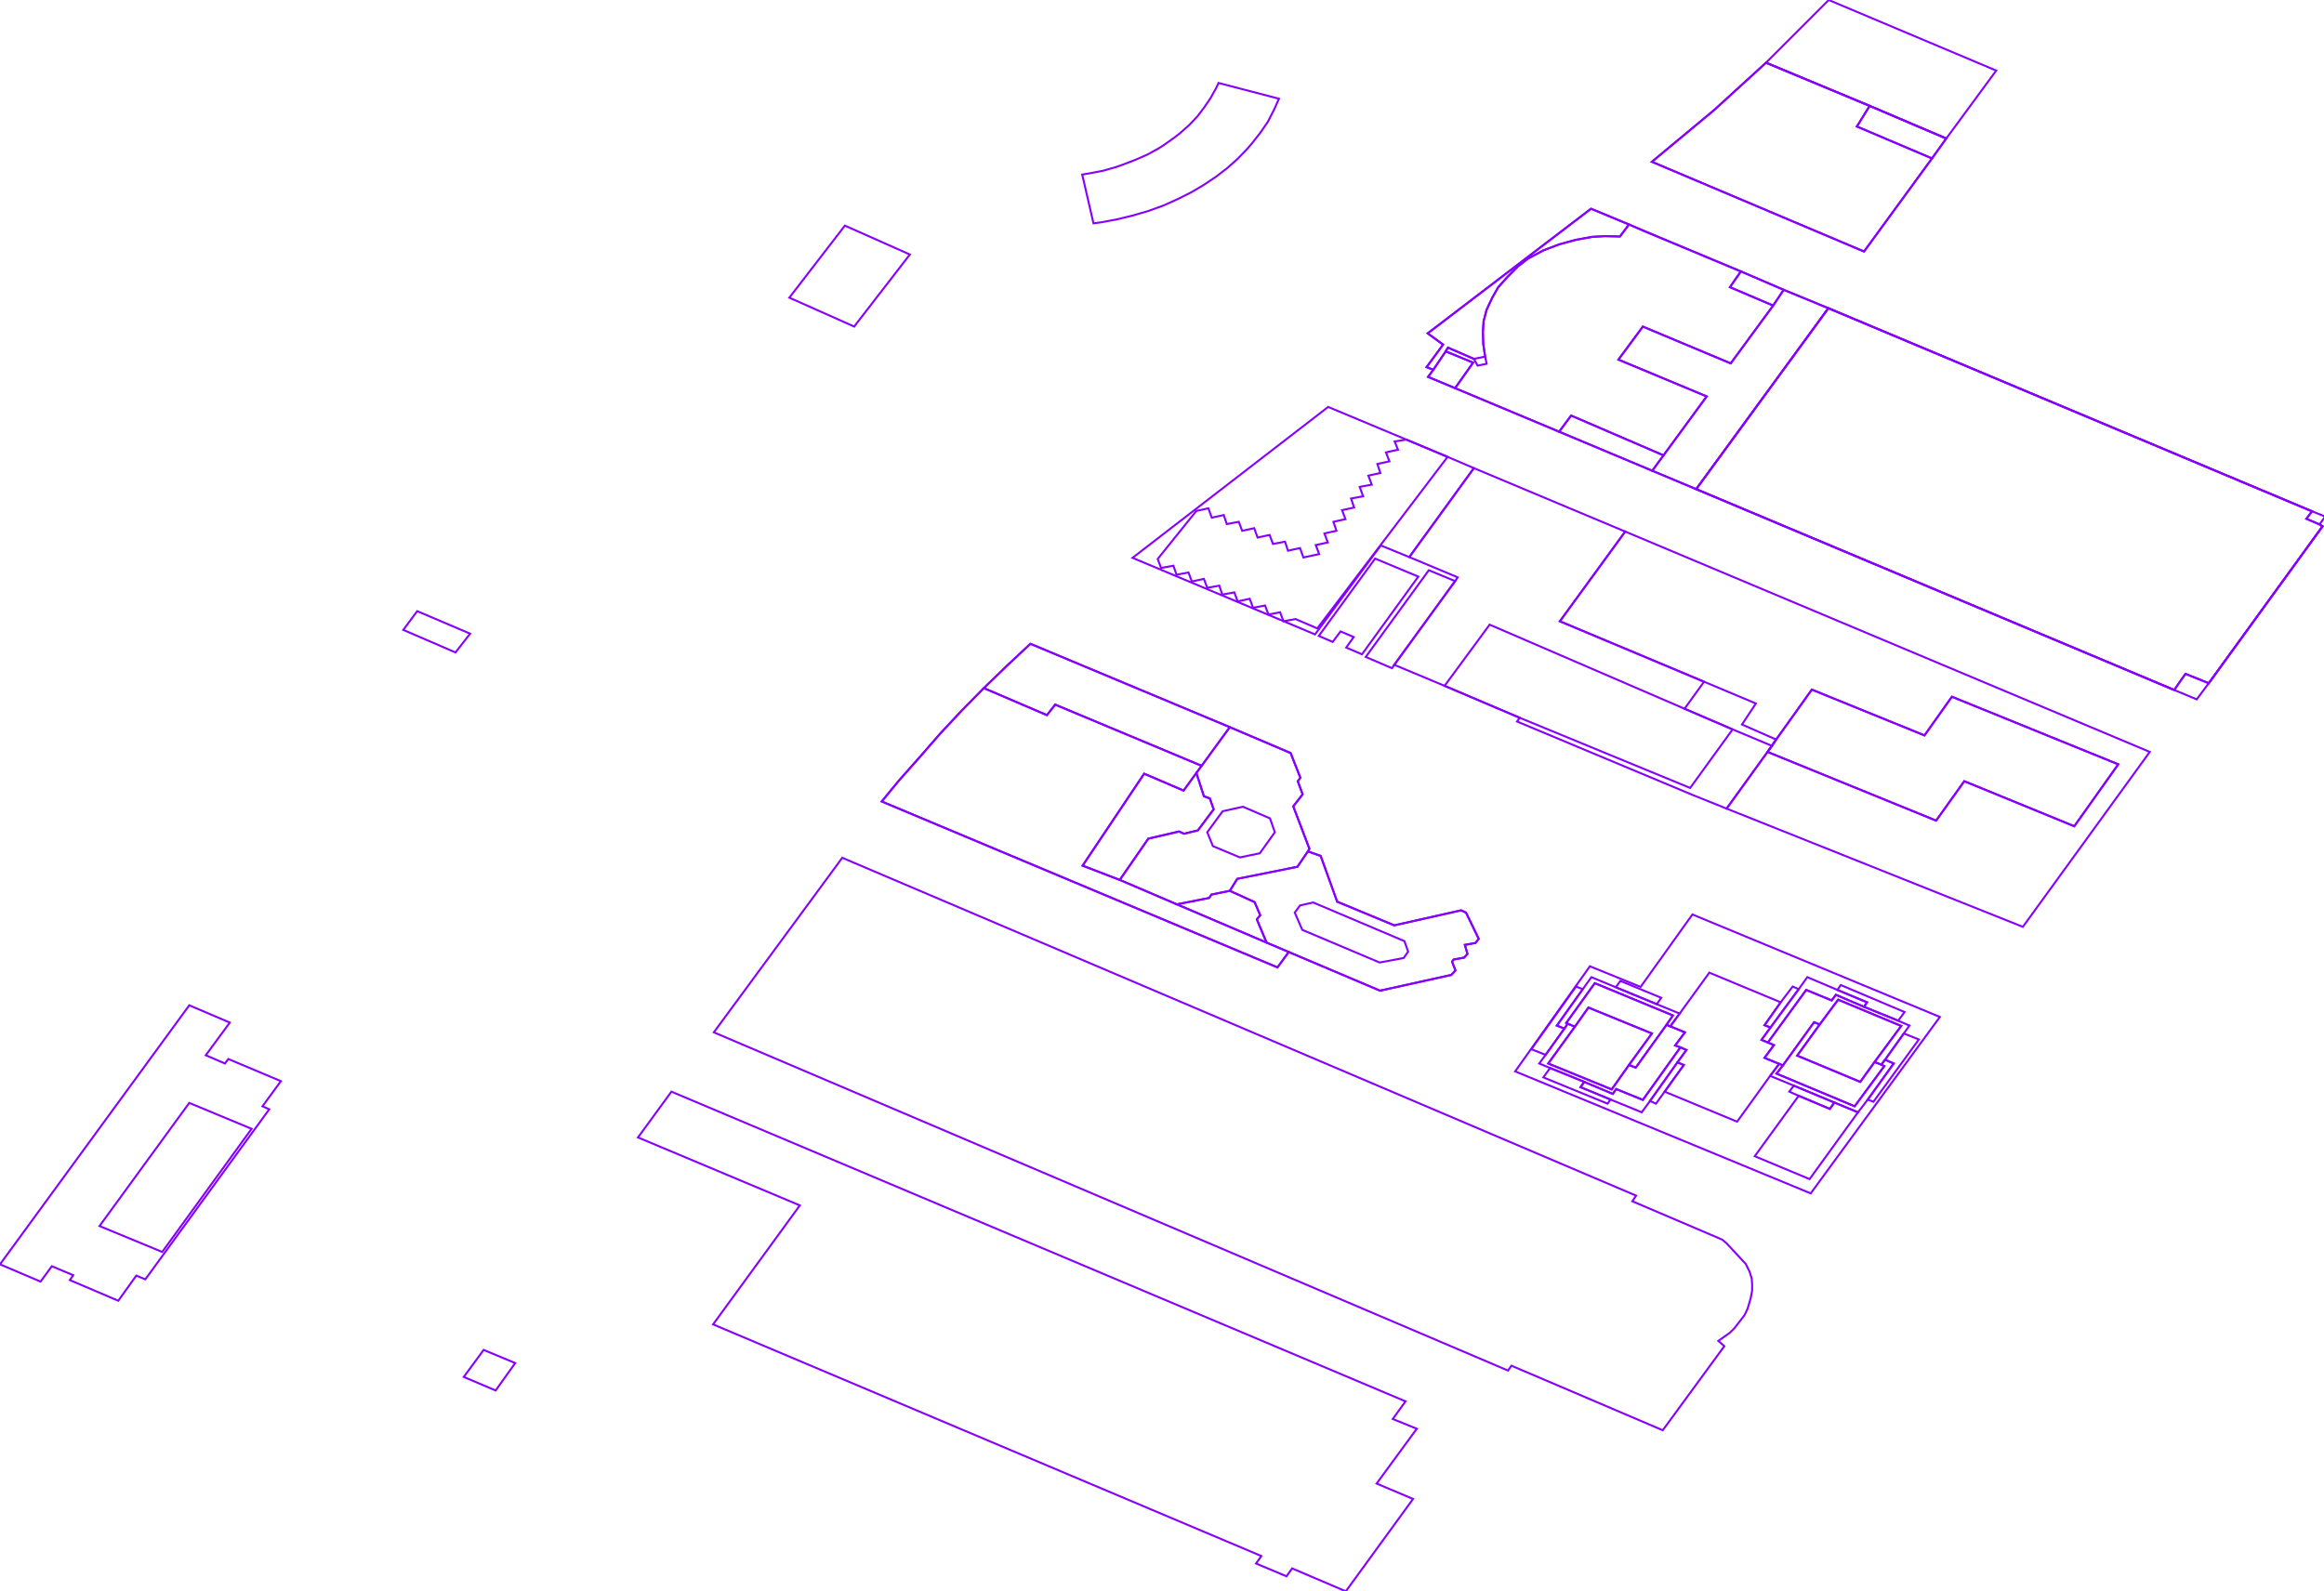 <?xml version="1.0" encoding="iso-8859-1" standalone="no"?>
<!DOCTYPE svg PUBLIC "-//W3C//DTD SVG 1.0//EN" "http://www.w3.org/TR/2001/REC-SVG-20010904/DTD/svg10.dtd">
<svg xmlns="http://www.w3.org/2000/svg" width="1168" height="800">
<path style="fill:rgb(255, 0, 0);fill-opacity:0;fill-rule:evenodd;stroke:rgb(134, 0, 255);stroke-width:1;" d="M 358.764, 518.99 L 423.307, 431.234 L 822.269, 601.085 L 820.382, 603.916 L 865.487, 623.166 L 867.752, 625.053 L 877.377, 635.433 L 879.264, 639.207 L 880.396, 642.793 L 880.585, 645.813 L 880.585, 648.832 L 879.83, 652.795 L 878.32, 657.891 L 876.811, 661.099 L 871.715, 667.705 L 869.45, 669.969 L 863.6, 674.121 L 866.619, 676.763 L 835.669, 719.038 L 759.613, 686.577 L 757.915, 689.03 L 358.764, 518.99 z "/>
<path style="fill:rgb(0, 255, 0);fill-opacity:0;fill-rule:evenodd;stroke:rgb(134, 0, 255);stroke-width:1;" d="M 716.962, 184.572 L 725.265, 173.248 L 717.528, 167.587 L 799.623, 104.93 L 818.684, 112.857 L 826.421, 116.254 L 874.923, 136.447 L 896.438, 145.695 L 918.896, 154.942 L 1161.97, 257.042 L 1168.58, 259.684 L 1165.75, 263.647 L 1167.26, 264.591 L 1110.07, 343.477 L 1104.03, 351.592 L 1092.71, 346.874 L 852.465, 245.907 L 830.385, 236.66 L 783.581, 217.032 L 731.305, 195.14 L 717.716, 189.479 L 720.359, 185.893 L 716.962, 184.572 z "/>
<path style="fill:rgb(0, 0, 255);fill-opacity:0;fill-rule:evenodd;stroke:rgb(134, 0, 255);stroke-width:1;" d="M 320.642, 571.833 L 337.438, 548.809 L 706.393, 704.506 L 699.976, 713.376 L 712.055, 718.283 L 691.861, 745.836 L 710.167, 753.574 L 676.386, 800 L 649.398, 788.488 L 646.568, 792.451 L 631.281, 786.034 L 633.923, 782.26 L 358.386, 665.817 L 401.982, 605.992 L 320.642, 571.833 z "/>
<path style="fill:rgb(255, 255, 0);fill-opacity:0;fill-rule:evenodd;stroke:rgb(134, 0, 255);stroke-width:1;" d="M 852.465, 245.907 L 918.896, 154.942 L 1161.97, 257.042 L 1159.14, 260.816 L 1165.75, 263.647 L 1167.26, 264.591 L 1110.07, 343.477 L 1098.37, 338.759 L 1092.71, 346.874 L 852.465, 245.907 z "/>
<path style="fill:rgb(255, 0, 0);fill-opacity:0;fill-rule:evenodd;stroke:rgb(134, 0, 255);stroke-width:1;" d="M 783.958, 312.338 L 816.796, 267.233 L 1080.44, 378.014 L 1016.65, 465.959 L 867.752, 406.511 L 888.323, 378.014 L 890.587, 374.994 L 892.663, 371.786 L 875.49, 364.237 L 882.472, 353.668 L 856.428, 342.722 L 783.958, 312.338 z "/>
<path style="fill:rgb(0, 255, 0);fill-opacity:0;fill-rule:evenodd;stroke:rgb(134, 0, 255);stroke-width:1;" d="M 443.123, 402.925 L 451.993, 392.168 L 462.373, 380.467 L 472.564, 368.766 L 483.133, 357.443 L 494.456, 345.931 L 506.157, 334.607 L 517.858, 323.661 L 618.07, 365.558 L 648.644, 378.58 L 653.55, 391.036 L 652.229, 392.734 L 654.683, 399.339 L 649.965, 405.379 L 658.08, 426.704 L 657.325, 428.025 L 663.741, 430.29 L 672.045, 453.314 L 700.731, 465.204 L 734.324, 457.655 L 736.778, 458.787 L 743.194, 471.998 L 741.496, 474.074 L 736.211, 475.018 L 737.532, 479.547 L 735.834, 481.434 L 730.55, 482.378 L 729.795, 483.51 L 731.493, 487.851 L 729.417, 490.116 L 693.56, 498.042 L 647.7, 478.603 L 642.038, 486.341 L 443.123, 402.925 z "/>
<path style="fill:rgb(0, 0, 255);fill-opacity:0;fill-rule:evenodd;stroke:rgb(134, 0, 255);stroke-width:1;" d="M 700.731, 334.23 L 731.305, 292.144 L 732.626, 290.257 L 708.28, 280.066 L 740.741, 235.339 L 816.796, 267.233 L 783.958, 312.338 L 856.428, 342.722 L 846.615, 356.31 L 870.771, 366.69 L 890.587, 374.994 L 888.323, 378.014 L 867.752, 406.511 L 850.389, 399.528 L 762.444, 362.727 L 763.765, 360.84 L 726.02, 344.798 L 700.731, 334.23 z "/>
<path style="fill:rgb(255, 255, 0);fill-opacity:0;fill-rule:evenodd;stroke:rgb(134, 0, 255);stroke-width:1;" d="M 761.5, 538.618 L 799.056, 485.775 L 824.534, 496.155 L 850.578, 459.731 L 974.947, 511.253 L 910.026, 599.953 L 761.5, 538.618 z M 836.612, 548.809 L 873.036, 563.907 L 889.644, 540.882 L 894.173, 534.843 L 886.813, 531.824 L 891.531, 525.407 L 888.511, 524.086 L 885.303, 522.765 L 889.833, 516.537 L 886.813, 515.405 L 894.928, 503.892 L 859.071, 488.983 L 844.161, 509.554 L 839.443, 515.971 L 846.803, 518.99 L 841.897, 525.596 L 844.539, 526.539 L 847.558, 527.86 L 843.029, 534.088 L 846.237, 535.409 L 836.612, 548.809 z "/>
<path style="fill:rgb(255, 0, 0);fill-opacity:0;fill-rule:evenodd;stroke:rgb(134, 0, 255);stroke-width:1;" d="M 726.586, 176.645 L 727.719, 174.758 L 740.741, 180.42 L 742.628, 183.817 L 747.157, 182.873 L 746.402, 179.288 L 745.459, 172.871 L 745.27, 167.021 L 745.648, 161.359 L 747.157, 155.697 L 749.988, 149.658 L 753.008, 144.374 L 757.915, 138.901 L 762.821, 133.994 L 767.917, 130.031 L 775.655, 125.879 L 783.581, 122.859 L 791.885, 120.594 L 800.189, 119.085 L 806.605, 118.707 L 814.154, 118.896 L 818.684, 112.857 L 874.923, 136.447 L 869.45, 144.374 L 891.154, 153.621 L 869.828, 182.685 L 825.666, 164.19 L 813.399, 180.797 L 857.749, 199.292 L 836.046, 228.922 L 789.62, 208.917 L 783.581, 217.032 L 731.305, 195.14 L 740.363, 182.307 L 726.586, 176.645 z "/>
<path style="fill:rgb(0, 255, 0);fill-opacity:0;fill-rule:evenodd;stroke:rgb(134, 0, 255);stroke-width:1;" d="M 569.191, 280.444 L 667.516, 204.577 L 706.77, 220.996 L 727.53, 229.677 L 740.741, 235.339 L 708.28, 280.066 L 693.937, 274.216 L 660.911, 318.943 L 569.191, 280.444 z "/>
<path style="fill:rgb(0, 0, 255);fill-opacity:0;fill-rule:evenodd;stroke:rgb(134, 0, 255);stroke-width:1;" d="M 0, 635.622 L 95.117, 505.402 L 115.499, 514.084 L 103.421, 530.502 L 113.046, 534.654 L 114.744, 532.39 L 141.165, 543.524 L 131.918, 556.169 L 135.315, 557.679 L 73.036, 643.171 L 68.507, 641.283 L 59.448, 653.928 L 35.103, 643.548 L 36.801, 641.095 L 26.044, 636.565 L 20.382, 644.303 L 0, 635.622 z "/>
<path style="fill:rgb(255, 255, 0);fill-opacity:0;fill-rule:evenodd;stroke:rgb(134, 0, 255);stroke-width:1;" d="M 443.123, 402.925 L 451.993, 392.168 L 462.373, 380.467 L 472.564, 368.766 L 483.133, 357.443 L 494.456, 345.931 L 526.162, 359.519 L 530.314, 354.234 L 603.916, 384.996 L 601.274, 388.582 L 594.857, 397.452 L 575.041, 388.96 L 544.091, 435.197 L 562.774, 442.368 L 591.46, 454.636 L 636.565, 473.885 L 647.7, 478.603 L 642.038, 486.341 L 443.123, 402.925 z "/>
<path style="fill:rgb(255, 0, 0);fill-opacity:0;fill-rule:evenodd;stroke:rgb(134, 0, 255);stroke-width:1;" d="M 830.196, 81.34 L 861.524, 55.296 L 887.568, 31.517 L 939.656, 53.22 L 978.155, 69.639 L 970.984, 79.641 L 936.825, 126.445 L 830.196, 81.34 z "/>
<path style="fill:rgb(0, 255, 0);fill-opacity:0;fill-rule:evenodd;stroke:rgb(134, 0, 255);stroke-width:1;" d="M 830.196, 81.34 L 861.524, 55.296 L 887.568, 31.517 L 939.656, 53.22 L 933.239, 63.6 L 970.984, 79.641 L 936.825, 126.445 L 830.196, 81.34 z "/>
<path style="fill:rgb(0, 0, 255);fill-opacity:0;fill-rule:evenodd;stroke:rgb(134, 0, 255);stroke-width:1;" d="M 888.323, 378.014 L 890.399, 374.994 L 892.663, 371.786 L 910.592, 346.686 L 967.209, 369.71 L 980.986, 350.271 L 1064.59, 384.242 L 1042.51, 415.381 L 987.214, 392.734 L 973.06, 412.55 L 888.323, 378.014 z "/>
<path style="fill:rgb(255, 255, 0);fill-opacity:0;fill-rule:evenodd;stroke:rgb(134, 0, 255);stroke-width:1;" d="M 726.02, 344.798 L 748.667, 314.036 L 846.615, 356.31 L 870.771, 366.69 L 849.446, 396.131 L 763.765, 360.84 L 726.02, 344.798 z "/>
<path style="fill:rgb(255, 0, 0);fill-opacity:0;fill-rule:evenodd;stroke:rgb(134, 0, 255);stroke-width:1;" d="M 581.835, 281.01 L 601.274, 256.853 L 607.313, 255.532 L 609.012, 260.25 L 615.051, 258.929 L 616.561, 263.458 L 622.6, 262.326 L 624.298, 266.855 L 630.337, 265.534 L 632.036, 270.252 L 638.075, 268.931 L 639.774, 273.461 L 645.813, 272.328 L 647.322, 276.858 L 653.362, 275.537 L 655.06, 280.255 L 662.987, 278.556 L 661.288, 274.027 L 667.327, 272.706 L 665.629, 268.176 L 671.668, 266.855 L 670.158, 262.326 L 676.197, 261.005 L 674.499, 256.476 L 680.538, 255.155 L 679.028, 250.625 L 685.067, 249.493 L 683.369, 244.775 L 689.408, 243.642 L 687.709, 239.113 L 693.749, 237.792 L 692.239, 233.263 L 698.278, 231.941 L 696.579, 227.412 L 702.619, 226.091 L 700.92, 221.939 L 706.77, 220.996 L 727.53, 229.677 L 662.043, 315.924 L 651.097, 311.205 L 645.058, 312.338 L 643.359, 307.808 L 637.509, 308.941 L 635.81, 304.411 L 629.771, 305.544 L 628.073, 301.014 L 622.033, 302.335 L 620.335, 297.806 L 614.296, 298.938 L 612.786, 294.409 L 606.747, 295.541 L 605.048, 291.012 L 599.009, 292.333 L 597.311, 287.804 L 591.272, 288.936 L 589.762, 284.407 L 583.534, 285.539 L 581.835, 281.01 z "/>
<path style="fill:rgb(0, 255, 0);fill-opacity:0;fill-rule:evenodd;stroke:rgb(134, 0, 255);stroke-width:1;" d="M 562.774, 442.368 L 577.117, 421.609 L 592.593, 418.023 L 595.046, 419.155 L 602.029, 417.457 L 609.955, 406.888 L 608.068, 401.415 L 605.048, 400.283 L 601.274, 388.582 L 603.916, 384.996 L 618.07, 365.558 L 648.644, 378.58 L 653.55, 391.036 L 652.229, 392.734 L 654.683, 399.339 L 649.965, 405.379 L 658.08, 426.704 L 657.325, 428.025 L 652.041, 435.763 L 621.845, 441.802 L 618.07, 447.841 L 608.823, 449.729 L 607.69, 451.427 L 591.46, 454.636 L 562.774, 442.368 z "/>
<path style="fill:rgb(0, 0, 255);fill-opacity:0;fill-rule:evenodd;stroke:rgb(134, 0, 255);stroke-width:1;" d="M 618.07, 447.841 L 621.845, 441.802 L 652.041, 435.763 L 657.325, 428.025 L 663.741, 430.29 L 672.045, 453.314 L 700.731, 465.204 L 734.324, 457.655 L 736.778, 458.787 L 743.194, 471.998 L 741.496, 474.074 L 736.211, 475.018 L 737.532, 479.547 L 735.834, 481.434 L 730.55, 482.378 L 729.795, 483.51 L 731.493, 487.851 L 729.417, 490.116 L 693.56, 498.042 L 647.7, 478.603 L 636.565, 473.885 L 631.658, 462.184 L 633.357, 460.109 L 630.526, 453.503 L 618.07, 447.841 z "/>
<path style="fill:rgb(255, 255, 0);fill-opacity:0;fill-rule:evenodd;stroke:rgb(134, 0, 255);stroke-width:1;" d="M 887.568, 31.517 L 919.085, 0 L 1003.26, 35.48 L 978.155, 69.639 L 939.656, 53.22 L 887.568, 31.517 z "/>
<path style="fill:rgb(255, 0, 0);fill-opacity:0;fill-rule:evenodd;stroke:rgb(134, 0, 255);stroke-width:1;" d="M 813.399, 180.797 L 825.666, 164.19 L 869.828, 182.685 L 891.154, 153.621 L 896.438, 145.695 L 918.896, 154.942 L 852.465, 245.907 L 830.385, 236.66 L 836.046, 228.922 L 857.749, 199.292 L 813.399, 180.797 z "/>
<path style="fill:rgb(0, 255, 0);fill-opacity:0;fill-rule:evenodd;stroke:rgb(134, 0, 255);stroke-width:1;" d="M 543.902, 87.757 L 547.299, 87.19 L 554.282, 85.869 L 560.887, 83.982 L 564.095, 82.85 L 570.512, 80.396 L 576.551, 77.754 L 582.402, 74.546 L 585.044, 72.847 L 590.328, 69.073 L 592.781, 67.186 L 597.499, 63.034 L 601.651, 58.693 L 605.237, 53.975 L 608.445, 49.257 L 611.276, 44.161 L 612.409, 41.708 L 642.793, 49.634 L 640.151, 55.485 L 637.131, 61.335 L 633.357, 66.808 L 629.205, 72.093 L 626.94, 74.735 L 622.033, 79.83 L 616.749, 84.548 L 611.088, 88.889 L 604.86, 93.041 L 598.443, 96.815 L 591.649, 100.212 L 584.477, 103.421 L 577.117, 106.063 L 569.38, 108.327 L 561.642, 110.215 L 553.715, 111.724 L 549.564, 112.291 L 543.902, 87.757 z "/>
<path style="fill:rgb(0, 0, 255);fill-opacity:0;fill-rule:evenodd;stroke:rgb(134, 0, 255);stroke-width:1;" d="M 494.456, 345.931 L 506.157, 334.607 L 517.858, 323.661 L 618.07, 365.558 L 603.916, 384.996 L 530.314, 354.234 L 526.162, 359.519 L 494.456, 345.931 z "/>
<path style="fill:rgb(255, 255, 0);fill-opacity:0;fill-rule:evenodd;stroke:rgb(134, 0, 255);stroke-width:1;" d="M 50.012, 616.372 L 95.117, 554.47 L 126.445, 567.492 L 81.529, 629.394 L 50.012, 616.372 z "/>
<path style="fill:rgb(255, 0, 0);fill-opacity:0;fill-rule:evenodd;stroke:rgb(134, 0, 255);stroke-width:1;" d="M 396.697, 149.658 L 424.628, 113.423 L 457.278, 127.955 L 430.29, 162.869 L 429.347, 164.19 L 396.697, 149.658 z "/>
<path style="fill:rgb(0, 255, 0);fill-opacity:0;fill-rule:evenodd;stroke:rgb(134, 0, 255);stroke-width:1;" d="M 544.091, 435.197 L 575.041, 388.96 L 594.857, 397.452 L 601.274, 388.582 L 605.048, 400.283 L 608.068, 401.415 L 609.955, 406.888 L 602.029, 417.457 L 595.046, 419.155 L 592.593, 418.023 L 577.117, 421.609 L 562.774, 442.368 L 544.091, 435.197 z "/>
<path style="fill:rgb(0, 0, 255);fill-opacity:0;fill-rule:evenodd;stroke:rgb(134, 0, 255);stroke-width:1;" d="M 903.232, 530.691 L 914.555, 515.027 L 923.803, 502.571 L 955.508, 515.782 L 942.109, 533.9 L 934.937, 543.902 L 903.232, 530.691 z "/>
<path style="fill:rgb(255, 255, 0);fill-opacity:0;fill-rule:evenodd;stroke:rgb(134, 0, 255);stroke-width:1;" d="M 778.108, 534.654 L 791.507, 516.159 L 798.301, 506.535 L 830.196, 519.556 L 818.684, 535.409 L 810.002, 547.676 L 778.108, 534.654 z "/>
<path style="fill:rgb(255, 0, 0);fill-opacity:0;fill-rule:evenodd;stroke:rgb(134, 0, 255);stroke-width:1;" d="M 881.906, 581.269 L 903.987, 550.885 L 919.651, 557.49 L 921.916, 554.282 L 933.805, 559.188 L 909.46, 592.781 L 881.906, 581.269 z "/>
<path style="fill:rgb(0, 255, 0);fill-opacity:0;fill-rule:evenodd;stroke:rgb(134, 0, 255);stroke-width:1;" d="M 662.798, 319.698 L 691.106, 280.821 L 712.81, 289.88 L 684.501, 328.946 L 676.575, 325.548 L 680.349, 320.264 L 673.744, 317.433 L 669.781, 322.718 L 662.798, 319.698 z "/>
<path style="fill:rgb(0, 0, 255);fill-opacity:0;fill-rule:evenodd;stroke:rgb(134, 0, 255);stroke-width:1;" d="M 716.962, 184.572 L 725.265, 173.248 L 717.528, 167.587 L 799.623, 104.93 L 818.684, 112.857 L 814.154, 118.896 L 806.605, 118.707 L 800.189, 119.085 L 791.885, 120.594 L 783.581, 122.859 L 775.655, 125.879 L 767.917, 130.031 L 762.821, 133.994 L 757.915, 138.901 L 753.008, 144.374 L 749.988, 149.658 L 747.157, 155.697 L 745.648, 161.359 L 745.27, 167.021 L 745.459, 172.871 L 746.402, 179.288 L 740.741, 180.42 L 727.719, 174.758 L 726.586, 176.645 L 720.359, 185.893 L 716.962, 184.572 z "/>
<path style="fill:rgb(255, 255, 0);fill-opacity:0;fill-rule:evenodd;stroke:rgb(134, 0, 255);stroke-width:1;" d="M 650.72, 458.787 L 653.362, 455.202 L 659.967, 453.692 L 705.827, 473.13 L 707.714, 478.415 L 705.449, 481.623 L 693.371, 483.888 L 654.494, 467.469 L 650.72, 458.787 z "/>
<path style="fill:rgb(255, 0, 0);fill-opacity:0;fill-rule:evenodd;stroke:rgb(134, 0, 255);stroke-width:1;" d="M 686.388, 330.267 L 718.094, 286.671 L 731.305, 292.144 L 700.731, 334.23 L 699.599, 335.928 L 686.388, 330.267 z "/>
<path style="fill:rgb(0, 255, 0);fill-opacity:0;fill-rule:evenodd;stroke:rgb(134, 0, 255);stroke-width:1;" d="M 886.813, 531.824 L 891.531, 525.407 L 888.511, 524.086 L 907.761, 497.665 L 920.594, 502.949 L 922.67, 500.118 L 936.825, 506.157 L 953.999, 513.14 L 959.66, 515.593 L 956.829, 519.556 L 947.393, 532.767 L 945.506, 535.221 L 942.109, 533.9 L 955.508, 515.782 L 923.803, 502.571 L 914.555, 515.027 L 911.724, 513.895 L 896.06, 535.598 L 894.173, 534.843 L 886.813, 531.824 z "/>
<path style="fill:rgb(0, 0, 255);fill-opacity:0;fill-rule:evenodd;stroke:rgb(134, 0, 255);stroke-width:1;" d="M 773.579, 534.654 L 776.787, 530.314 L 786.223, 517.103 L 787.922, 514.65 L 791.507, 516.159 L 778.108, 534.654 L 810.002, 547.676 L 818.684, 535.409 L 822.081, 536.73 L 837.556, 515.216 L 839.443, 515.971 L 846.803, 518.99 L 841.897, 525.596 L 844.539, 526.539 L 825.666, 552.961 L 812.267, 547.488 L 810.569, 549.941 L 796.226, 543.902 L 779.052, 536.919 L 773.579, 534.654 z "/>
<path style="fill:rgb(255, 255, 0);fill-opacity:0;fill-rule:evenodd;stroke:rgb(134, 0, 255);stroke-width:1;" d="M 787.167, 514.272 L 801.51, 494.268 L 840.764, 510.498 L 837.556, 515.216 L 822.081, 536.73 L 818.684, 535.409 L 830.196, 519.556 L 798.301, 506.535 L 791.507, 516.159 L 787.922, 514.65 L 787.167, 514.272 z "/>
<path style="fill:rgb(255, 0, 0);fill-opacity:0;fill-rule:evenodd;stroke:rgb(134, 0, 255);stroke-width:1;" d="M 892.852, 539.75 L 896.06, 535.598 L 911.724, 513.895 L 914.555, 515.027 L 903.232, 530.691 L 934.937, 543.902 L 942.109, 533.9 L 945.506, 535.221 L 947.016, 535.975 L 932.107, 556.169 L 892.852, 539.75 z "/>
<path style="fill:rgb(0, 255, 0);fill-opacity:0;fill-rule:evenodd;stroke:rgb(134, 0, 255);stroke-width:1;" d="M 606.747, 418.401 L 614.485, 407.832 L 624.676, 405.567 L 638.264, 411.418 L 640.717, 418.401 L 633.168, 428.969 L 623.166, 431.045 L 609.578, 425.383 L 606.747, 418.401 z "/>
<path style="fill:rgb(0, 0, 255);fill-opacity:0;fill-rule:evenodd;stroke:rgb(134, 0, 255);stroke-width:1;" d="M 591.46, 454.636 L 607.69, 451.427 L 608.823, 449.729 L 618.07, 447.841 L 630.526, 453.503 L 633.357, 460.109 L 631.658, 462.184 L 636.565, 473.885 L 591.46, 454.636 z "/>
<path style="fill:rgb(255, 255, 0);fill-opacity:0;fill-rule:evenodd;stroke:rgb(134, 0, 255);stroke-width:1;" d="M 933.239, 63.6 L 939.656, 53.22 L 978.155, 69.639 L 970.984, 79.641 L 933.239, 63.6 z "/>
<path style="fill:rgb(255, 0, 0);fill-opacity:0;fill-rule:evenodd;stroke:rgb(134, 0, 255);stroke-width:1;" d="M 783.581, 217.032 L 789.62, 208.917 L 836.046, 228.922 L 830.385, 236.66 L 783.581, 217.032 z "/>
<path style="fill:rgb(0, 255, 0);fill-opacity:0;fill-rule:evenodd;stroke:rgb(134, 0, 255);stroke-width:1;" d="M 202.689, 316.678 L 209.672, 307.242 L 236.282, 318.566 L 228.922, 328.002 L 202.689, 316.678 z "/>
<path style="fill:rgb(0, 0, 255);fill-opacity:0;fill-rule:evenodd;stroke:rgb(134, 0, 255);stroke-width:1;" d="M 233.074, 692.239 L 243.076, 678.651 L 258.929, 685.256 L 249.115, 699.033 L 233.074, 692.239 z "/>
<path style="fill:rgb(255, 255, 0);fill-opacity:0;fill-rule:evenodd;stroke:rgb(134, 0, 255);stroke-width:1;" d="M 794.338, 546.544 L 796.226, 543.902 L 810.569, 549.941 L 812.267, 547.488 L 825.666, 552.961 L 844.539, 526.539 L 847.558, 527.86 L 843.029, 534.088 L 829.252, 553.527 L 825.1, 559.188 L 809.436, 552.772 L 794.338, 546.544 z "/>
<path style="fill:rgb(255, 0, 0);fill-opacity:0;fill-rule:evenodd;stroke:rgb(134, 0, 255);stroke-width:1;" d="M 885.303, 522.765 L 889.833, 516.537 L 903.987, 497.287 L 908.327, 491.248 L 923.425, 497.665 L 938.335, 503.892 L 936.825, 506.157 L 922.67, 500.118 L 920.594, 502.949 L 907.761, 497.665 L 888.511, 524.086 L 885.303, 522.765 z "/>
<path style="fill:rgb(0, 255, 0);fill-opacity:0;fill-rule:evenodd;stroke:rgb(134, 0, 255);stroke-width:1;" d="M 717.716, 189.479 L 720.359, 185.893 L 726.586, 176.645 L 740.363, 182.307 L 731.305, 195.14 L 717.716, 189.479 z "/>
<path style="fill:rgb(0, 0, 255);fill-opacity:0;fill-rule:evenodd;stroke:rgb(134, 0, 255);stroke-width:1;" d="M 869.45, 144.374 L 874.923, 136.447 L 896.438, 145.695 L 891.154, 153.621 L 869.45, 144.374 z "/>
<path style="fill:rgb(255, 255, 0);fill-opacity:0;fill-rule:evenodd;stroke:rgb(134, 0, 255);stroke-width:1;" d="M 889.644, 540.882 L 894.173, 534.843 L 896.06, 535.598 L 892.852, 539.75 L 932.107, 556.169 L 947.016, 535.975 L 945.506, 535.221 L 947.393, 532.767 L 951.734, 534.654 L 938.712, 552.772 L 933.805, 559.188 L 921.916, 554.282 L 901.533, 545.789 L 889.644, 540.882 z "/>
<path style="fill:rgb(255, 0, 0);fill-opacity:0;fill-rule:evenodd;stroke:rgb(134, 0, 255);stroke-width:1;" d="M 782.449, 515.593 L 795.471, 497.287 L 799.811, 491.248 L 812.078, 496.343 L 832.649, 504.836 L 844.161, 509.554 L 839.443, 515.971 L 837.556, 515.216 L 840.764, 510.498 L 801.51, 494.268 L 787.167, 514.272 L 787.922, 514.65 L 786.223, 517.103 L 782.449, 515.593 z "/>
<path style="fill:rgb(0, 255, 0);fill-opacity:0;fill-rule:evenodd;stroke:rgb(134, 0, 255);stroke-width:1;" d="M 769.615, 527.483 L 792.074, 495.966 L 795.471, 497.287 L 782.449, 515.593 L 786.223, 517.103 L 776.787, 530.314 L 769.615, 527.483 z "/>
<path style="fill:rgb(0, 0, 255);fill-opacity:0;fill-rule:evenodd;stroke:rgb(134, 0, 255);stroke-width:1;" d="M 938.712, 552.772 L 951.734, 534.654 L 947.393, 532.767 L 956.829, 519.556 L 964.378, 522.576 L 941.543, 553.904 L 938.712, 552.772 z "/>
<path style="fill:rgb(255, 255, 0);fill-opacity:0;fill-rule:evenodd;stroke:rgb(134, 0, 255);stroke-width:1;" d="M 923.425, 497.665 L 925.124, 495.211 L 957.207, 508.799 L 953.999, 513.14 L 936.825, 506.157 L 938.335, 503.892 L 923.425, 497.665 z "/>
<path style="fill:rgb(255, 0, 0);fill-opacity:0;fill-rule:evenodd;stroke:rgb(134, 0, 255);stroke-width:1;" d="M 775.655, 541.637 L 779.052, 536.919 L 796.226, 543.902 L 794.338, 546.544 L 809.436, 552.772 L 807.926, 554.848 L 775.655, 541.637 z "/>
<path style="fill:rgb(0, 255, 0);fill-opacity:0;fill-rule:evenodd;stroke:rgb(134, 0, 255);stroke-width:1;" d="M 899.269, 548.809 L 901.533, 545.789 L 921.916, 554.282 L 919.651, 557.49 L 903.987, 550.885 L 899.269, 548.809 z "/>
<path style="fill:rgb(0, 0, 255);fill-opacity:0;fill-rule:evenodd;stroke:rgb(134, 0, 255);stroke-width:1;" d="M 812.078, 496.343 L 814.343, 493.135 L 834.914, 501.628 L 832.649, 504.836 L 812.078, 496.343 z "/>
<path style="fill:rgb(255, 255, 0);fill-opacity:0;fill-rule:evenodd;stroke:rgb(134, 0, 255);stroke-width:1;" d="M 829.252, 553.527 L 843.029, 534.088 L 846.237, 535.409 L 836.612, 548.809 L 832.272, 554.848 L 829.252, 553.527 z "/>
<path style="fill:rgb(255, 0, 0);fill-opacity:0;fill-rule:evenodd;stroke:rgb(134, 0, 255);stroke-width:1;" d="M 886.813, 515.405 L 894.928, 503.892 L 900.967, 495.966 L 903.987, 497.287 L 889.833, 516.537 L 886.813, 515.405 z "/>
<path style="fill:rgb(0, 255, 0);fill-opacity:0;fill-rule:evenodd;stroke:rgb(134, 0, 255);stroke-width:1;" d="M 888.323, 378.014 L 890.399, 374.994 L 892.663, 371.786 L 910.592, 346.686 L 967.209, 369.71 L 980.986, 350.271 L 1064.59, 384.242 L 1042.51, 415.381 L 987.214, 392.734 L 973.06, 412.55 L 888.323, 378.014 z "/>
<path style="fill:rgb(0, 0, 255);fill-opacity:0;fill-rule:evenodd;stroke:rgb(134, 0, 255);stroke-width:1;" d="M 852.465, 245.907 L 918.896, 154.942 L 1161.97, 257.042 L 1159.14, 260.816 L 1165.75, 263.647 L 1167.26, 264.591 L 1110.07, 343.477 L 1098.37, 338.759 L 1092.71, 346.874 L 852.465, 245.907 z "/>
</svg>